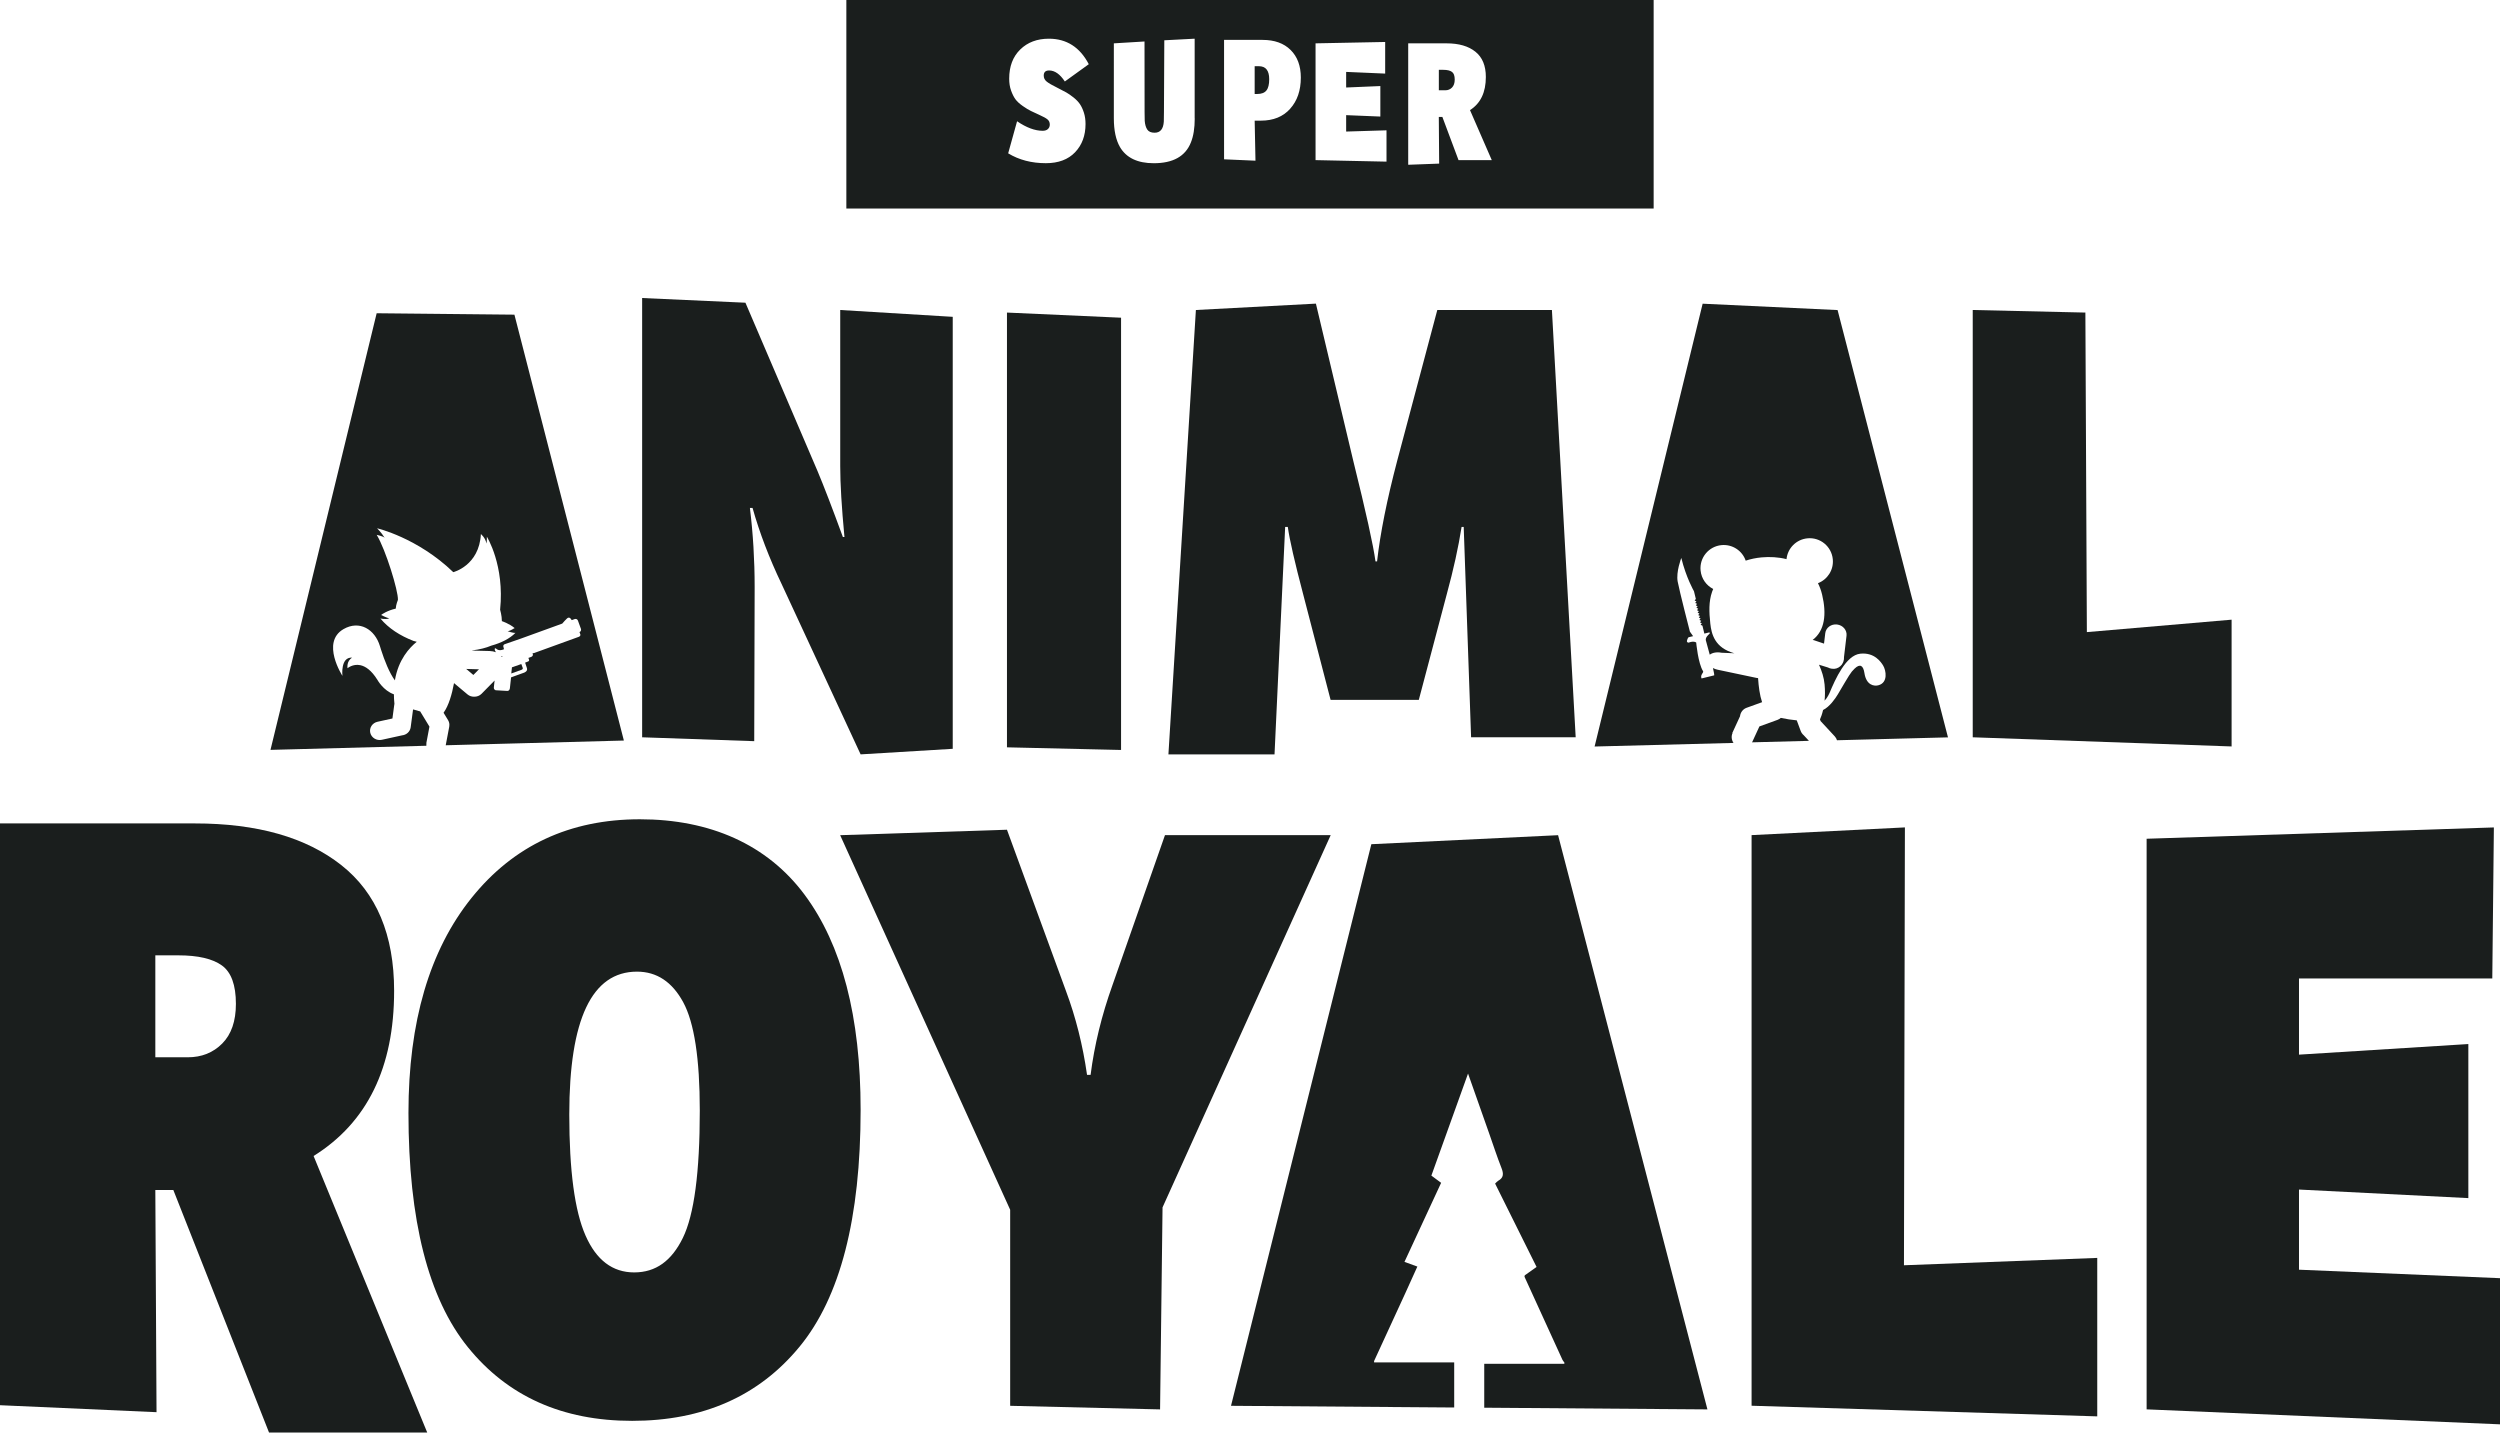 <?xml version="1.0" encoding="UTF-8"?>
<svg xmlns="http://www.w3.org/2000/svg" viewBox="0 0 709.93 406.8">
  <defs>
    <style>
      .cls-1, .cls-2 {
        fill: #1a1e1d;
      }

      .cls-2 {
        fill-rule: evenodd;
      }
    </style>
  </defs>
  <g id="Animal_Royale" data-name="Animal Royale">
    <g>
      <path class="cls-1" d="M412.95,386.89h-22.75v-.39c2.97-6.44,5.93-12.88,8.89-19.32,1.11-2.43,2.21-4.87,3.4-7.51-1.22-.44-2.32-.84-3.66-1.33,3.46-7.47,6.89-14.86,10.41-22.45-.89-.66-1.75-1.3-2.77-2.05,3.43-9.53,6.85-19.06,10.41-28.98,2.09,5.92,4.04,11.47,6,17.01,1.16,3.28,2.23,6.6,3.5,9.82,.65,1.64,.6,2.77-.92,3.61-.3,.17-.54,.48-.89,.81,3.91,7.86,7.8,15.69,11.77,23.67-1.12,.79-2.25,1.6-3.35,2.38-.03,.18-.11,.33-.07,.42,3.58,7.87,7.18,15.73,10.78,23.59,.12,.27,.35,.49,.53,.73v.39h-22.75v12.46l63.38,.48-42.41-163.06-53.03,2.56-39.85,159.48,63.38,.48v-12.78Z"/>
      <g>
        <path class="cls-1" d="M121.05,211.12l.9-4.78-2.53-4.16s-.05-.1-.08-.15l-2.04-.58-.68,5.09c-.17,1.24-1.21,2.16-2.45,2.28l-5.74,1.26c-1.47,.32-2.94-.56-3.28-1.97-.34-1.42,.58-2.83,2.06-3.15l4.23-.93,.52-3.88c.01-.09,.03-.18,.05-.27-.11-.95-.14-1.85-.15-2.71-3.03-1.08-4.66-4.07-4.66-4.07-1.74-2.82-3.46-3.91-4.89-4.21-2.12-.44-3.62,.87-3.62,.87,0,0-.37-2.02,1.32-3.01-3.4-.23-2.77,5.17-2.77,5.17,0,0-6.17-9.5,.29-13.26,4.54-2.64,8.95,.06,10.37,4.85,.1,.32,.2,.66,.31,1,.96,3.02,2.37,6.59,3.93,8.7,.97-5.9,4.16-9.32,6.21-10.96-.6-.17-.95-.26-.96-.26-3.74-1.45-7.06-3.56-9.37-6.36,0,0,1.32,.35,2.53-.01-1.17-.34-2.2-.94-2.32-.98,.1-.15,1.84-1.3,4.15-1.81,.07-1.18,.62-2.48,.62-2.48,.14-2.47-3.47-14.27-6.03-18.47,0,0,1.91,.4,2.28,.87-.98-1.59-2.17-2.73-2.17-2.73,0,0,11.47,2.65,21.64,12.46,0,0,7.37-1.84,7.84-10.82,0,0,1.31,1.05,1.58,2.7,0,0,.15-.61,.12-1.94,0,0,5.07,8.05,3.76,20.72,0,0,.5,1.67,.5,3.25,0,0,2.03,.63,3.63,1.97-.15,.02-1.01,.73-2,.89,0,0,1.52,.54,2.23,.46-1.61,1.63-4.02,2.85-6.88,3.64-1.5,.64-3.3,1.08-5.23,1.32,0,0-.12,.03-.29,.07l5.06,.13c.65,.02,1.26,.14,1.8,.35-.54-.74-.43-1.45,.1-.98,.69,.61,1.56,.4,2.18,.12-.04-.22-.09-.45-.17-.7-.18-.52,.36-.72,.36-.72l4.61-1.6s0,0,0,0l11.74-4.26c.32-.37,1.04-1.19,1.37-1.47,.11-.1,.31-.24,.55-.22,.15,.02,.27,.08,.4,.2,.1,.1,.28,.36,.38,.51l.85-.31c.36-.13,.76,.06,.9,.43l.86,2.36c.13,.37-.05,.78-.41,.91l.24,.66c.09,.26-.1,.57-.42,.68l-12.68,4.6c-.16,.06-.33,.06-.47,.02,.05,.12,.34,.82-.39,1.09l-.79,.29,.2,.55s.07,.25-.19,.42c-.07,.05-.44,.19-.94,.37,.11,.34,.29,.89,.51,1.54,.32,.95-.82,1.31-.82,1.31,0,0-2.71,.97-3.6,1.3-.03,.01-.05,.01-.08,.02l-.33,3.03s-.04,.87-.79,.83c-.76-.04-3.24-.19-3.24-.19,0,0-.64-.15-.52-.93,.05-.32,.12-1.01,.2-1.83l-3.71,3.77c-.56,.57-1.33,.84-2.09,.82-.67,.02-1.34-.19-1.88-.64l-3.84-3.22c-.58,3.14-1.5,6.37-2.97,8.42l1.28,2.1c.25,.41,.37,.87,.37,1.31,0,.18,0,.37-.04,.55l-1,5.27,50.59-1.34-31.08-120.94-39.12-.4-30.15,123.99,44.27-1.17c-.02-.22-.02-.45,.03-.68Z"/>
        <polygon class="cls-1" points="136.01 190.06 132.39 189.96 134.42 191.67 136.01 190.06"/>
        <path class="cls-1" d="M142.53,186.59c.06-.07,.12-.14,.18-.22-.14-.03-.27-.06-.39-.1,.08,.1,.15,.21,.22,.32Z"/>
        <path class="cls-1" d="M145.19,191.25c.51-.19,2.34-.87,2.83-1.02,.67-.21,.38-.68,.38-.68l-.36-.98c-1.26,.45-2.66,.93-2.66,.93l-.19,1.76Z"/>
      </g>
      <path class="cls-1" d="M238.6,88.03l31.95,1.94v122.67l-26.16,1.58-22.44-48.39c-3.5-7.31-6.25-14.51-8.25-21.6h-.75c.9,7.31,1.35,14.8,1.35,22.44l-.12,43.8-31.83-1.1V84.63l29.33,1.33,20.47,47.8c1.8,4.28,4.2,10.52,7.2,18.73h.45c-.8-8.44-1.2-15.13-1.2-20.08v-44.38Z"/>
      <path class="cls-1" d="M285.95,88.76l32.4,1.46v122.75l-32.4-.75V88.76Z"/>
      <path class="cls-1" d="M408.15,88.03h32.55l6.75,121.34h-29.7l-2.1-59.74h-.6c-.9,5.74-2.3,12.1-4.2,19.07l-7.95,30.04h-25.05l-7.8-30.04c-2.4-9.11-3.85-15.47-4.35-19.07h-.75l-3.02,64.59h-30.13l7.8-126.19,34.08-1.81,10.62,44.68c3.6,14.51,5.7,24.02,6.3,28.52h.45c.9-7.99,2.8-17.49,5.7-28.52l11.4-42.86Z"/>
      <path class="cls-1" d="M560.2,209.37V88.03l31.99,.73,.42,90.74,41.1-3.53v36l-73.5-2.6Z"/>
      <path class="cls-1" d="M89.05,328.27l32.27,78.53h-44.92l-27.18-68.88h-5.11l.34,63.1-44.46-1.98V233.83H55.35c17.7,0,31.56,3.95,41.56,11.83,10.01,7.89,15.01,19.8,15.01,35.73,0,21.75-7.63,37.38-22.87,46.88Zm-44.93-28.03h9.19c3.95,0,7.21-1.3,9.8-3.91,2.58-2.6,3.88-6.36,3.88-11.26,0-5.36-1.33-9-3.98-10.91-2.66-1.91-6.78-2.87-12.36-2.87h-6.54v28.95Z"/>
      <path class="cls-1" d="M179.49,403.48c-19.77,0-35.29-6.95-46.57-20.85-11.29-13.9-16.93-36.09-16.93-66.6,0-25.84,5.98-46.2,17.93-61.07,11.95-14.87,27.88-22.31,47.78-22.31s36.16,7.14,46.77,21.41c10.62,14.28,15.92,34.63,15.92,61.08,0,30.8-5.78,53.23-17.33,67.27-11.55,14.05-27.41,21.07-47.58,21.07Zm19.23-88.12c0-14.72-1.57-24.98-4.71-30.76-3.14-5.78-7.51-8.68-13.12-8.68-12.82,0-19.23,13.52-19.23,40.56,0,15.93,1.53,27.38,4.61,34.37,3.07,6.99,7.68,10.48,13.82,10.48s10.62-3.27,13.82-9.8c3.2-6.54,4.81-18.59,4.81-36.17Z"/>
      <path class="cls-1" d="M309.7,305.22c1.07-8.41,3.14-16.9,6.21-25.47l14.91-42.59h47.06l-47.75,105.7-.7,57.37-42.57-1.02v-55.67l-48.28-106.37,47.37-1.55,16.73,45.72c2.81,7.52,4.81,15.48,6.01,23.89h1Z"/>
      <path class="cls-1" d="M497.4,399.19V237.15l43.54-2.19-.27,124.34,54.89-2.09v45l-98.16-3.02Z"/>
      <path class="cls-1" d="M609.58,400.22V238.18l98.61-3.21-.45,42.88h-54.89v21.64l48.09-3.01v43.75l-48.09-2.43v22.76l57.09,2.41v41.5l-100.36-4.25Z"/>
      <g>
        <path class="cls-1" d="M491.93,208.14l2.18-4.73c.13-1.08,.81-2.03,1.85-2.41l4.42-1.6c-.66-1.95-.99-4.46-1.14-6.84-.12-.01-.25-.03-.38-.04l-11.05-2.33c-.5-.1-.97-.27-1.38-.49,.25,1.08,.4,1.89,.35,2.08l-3.59,.88c-.47-1.04,.69-1.66,.44-2.05-1.42-2.17-1.96-8.16-1.96-8.16-.73-.47-1.83-.09-2.04,.01-.19,.1-.69-.02-.58-.52,.17-.76,.46-.98,.46-.98l1.28-.31-.91-1.29s-2.96-11.47-3.47-14.21c-.51-2.74,1.03-6.71,1.03-6.71,1.37,5.6,3.6,9.46,3.6,9.46l.53,2.18-.35,.45,.52,.24-.35,.45,.52,.24-.35,.45,.52,.24-.35,.45,.52,.24-.35,.45,.52,.24-.35,.45,.52,.24-.35,.45,.52,.24-.35,.45,.52,.24-.35,.45,.52,.24-.35,.45,.52,.24-.35,.45,.52,.24,.55,2.25,1.41-.34s.37,.19-.09,.53c0,0-1.05,.84-.91,1.68,0,0,.54,1.94,1.12,4.12,.78-.58,2.02-.82,3.34-.55l3.66,.15c-5.56-1.51-6.52-5.45-6.84-8.43-.36-3.32-.46-6.25,.5-9.02,.1-.27,.2-.54,.32-.81-1.94-.99-3.35-2.91-3.58-5.24-.36-3.63,2.3-6.86,5.93-7.21,3.1-.3,5.91,1.59,6.88,4.41,1.39-.46,2.9-.78,4.51-.93,2.31-.21,4.76-.09,7.08,.5,.3-3.07,2.74-5.6,5.93-5.91,3.63-.36,6.86,2.3,7.21,5.93,.3,3.03-1.5,5.77-4.21,6.81,.5,.98,.9,2.08,1.19,3.3,1.3,5.49,.76,10.17-2.69,12.81,.14,.02,.27,.06,.41,.1l2.81,.95,.35-2.96c.18-1.56,1.68-2.67,3.35-2.47,1.67,.2,2.87,1.62,2.69,3.18l-.72,6.07c.03,.41-.02,.84-.16,1.25-.04,.12-.09,.24-.14,.35-.17,.4-.44,.75-.77,1.02-.64,.56-1.49,.83-2.33,.69-.01,0-.03,0-.04,0-.41-.05-.8-.17-1.14-.36l-2.52-.78c.78,1.73,1.42,3.66,1.59,5.61,.16,1.72,.13,3.26,0,4.6,.83-.85,1.38-2.13,1.38-2.13,1.67-4.01,4.69-10.79,8.76-11.21,4.05-.42,5.91,2.41,6.5,3.39,.8,1.32,1.48,4.85-1.4,5.59-1.19,.31-3.41-.02-3.93-3.49-.32-2.1-1.21-2.77-2.79-1.25-1.17,1.12-1.45,1.72-4.76,7.31-.72,1.21-2.34,3.54-4.19,4.44-.29,1.24-.63,2.14-.88,2.67l.18,.48,4.04,4.36c.29,.32,.49,.69,.61,1.08l31.52-.82-31.35-121.34-38.32-1.81-30.68,125.75,39.44-1.02c-.55-.83-.69-1.87-.27-2.8Z"/>
        <path class="cls-1" d="M511.36,207.61l-1.13-3.05c-1.44-.14-3-.36-4.54-.7-.26,.24-.57,.43-.92,.56l-5.15,1.87-2.05,4.45s-.03,.04-.04,.06l16.15-.42-1.48-1.6c-.19-.16-.36-.34-.5-.55l-.02-.02s0,0,0,0c-.13-.19-.24-.39-.32-.61Z"/>
      </g>
    </g>
  </g>
  <g id="super">
    <g>
      <path class="cls-2" d="M357.5,18.8h-1.21v7.89h.72c1.21,0,2.08-.33,2.61-.99,.54-.66,.8-1.73,.8-3.21,0-2.46-.98-3.69-2.94-3.69Z"/>
      <path class="cls-2" d="M409.88,19.83h-1.29v5.81h1.81c.78,0,1.42-.26,1.93-.78,.51-.52,.77-1.28,.77-2.26,0-1.08-.26-1.81-.79-2.19-.52-.38-1.33-.58-2.43-.58Z"/>
      <path class="cls-2" d="M240.34,0V59.22h229.25V0H240.34Zm56.88,23.16c.55,.45,1.64,1.08,3.28,1.89,.94,.47,1.71,.87,2.31,1.21,.6,.34,1.29,.82,2.05,1.42,.76,.61,1.37,1.24,1.81,1.89,.44,.65,.82,1.46,1.13,2.43,.31,.97,.46,2.04,.46,3.22,0,3.27-.99,5.94-2.96,8.01-1.97,2.07-4.74,3.11-8.31,3.11-4.05,0-7.62-.93-10.7-2.8l2.53-9.11c2.65,1.81,5.08,2.71,7.28,2.71,.62,0,1.11-.16,1.47-.49,.36-.33,.54-.75,.54-1.28,0-.62-.22-1.11-.66-1.47-.44-.36-1.12-.74-2.03-1.14-1.15-.53-2.04-.94-2.65-1.24-.62-.29-1.39-.76-2.31-1.4-.92-.64-1.62-1.28-2.09-1.91-.47-.64-.88-1.46-1.25-2.48s-.54-2.14-.54-3.39c0-3.49,1.05-6.25,3.14-8.29,2.09-2.04,4.8-3.06,8.12-3.06,5.04,0,8.82,2.41,11.34,7.24l-6.8,4.91c-1.37-2.09-2.86-3.13-4.46-3.13-1.02,0-1.53,.48-1.53,1.45,0,.69,.27,1.25,.83,1.7Zm42.05,10.46c0,2.77-.36,5.04-1.09,6.83-1.56,3.94-5.07,5.9-10.54,5.9-4.61,0-7.82-1.54-9.61-4.61-1.15-2-1.73-4.72-1.73-8.16V12.31l8.71-.53,.02,20c0,1.11,.01,1.95,.04,2.54,.08,1.04,.32,1.87,.72,2.47,.4,.6,1.1,.9,2.09,.9,1.61,0,2.48-1.06,2.61-3.18,.03-.55,.04-1.44,.04-2.68l.1-20.39,8.62-.45v22.63Zm27.1-2.73c-2.02,2.25-4.79,3.37-8.31,3.37h-1.77l.23,11.37-8.92-.39V11.33h10.94c3.38,0,6.03,.95,7.96,2.86,1.93,1.91,2.9,4.52,2.9,7.84,0,3.66-1.01,6.61-3.04,8.86Zm27.36,15.01l-20.15-.43V12.31l19.77-.39v8.98l-11.08-.48v4.43l9.71-.41v8.66l-9.71-.4v4.66l11.46-.35v8.89Zm20.45-.43l-4.59-12.27h-1.01l.1,13.26-8.79,.33V12.31h10.9c3.49,0,6.21,.79,8.19,2.38,1.97,1.58,2.96,3.97,2.96,7.17,0,4.37-1.5,7.5-4.5,9.41l6.19,14.21h-9.45Z"/>
    </g>
  </g>
</svg>